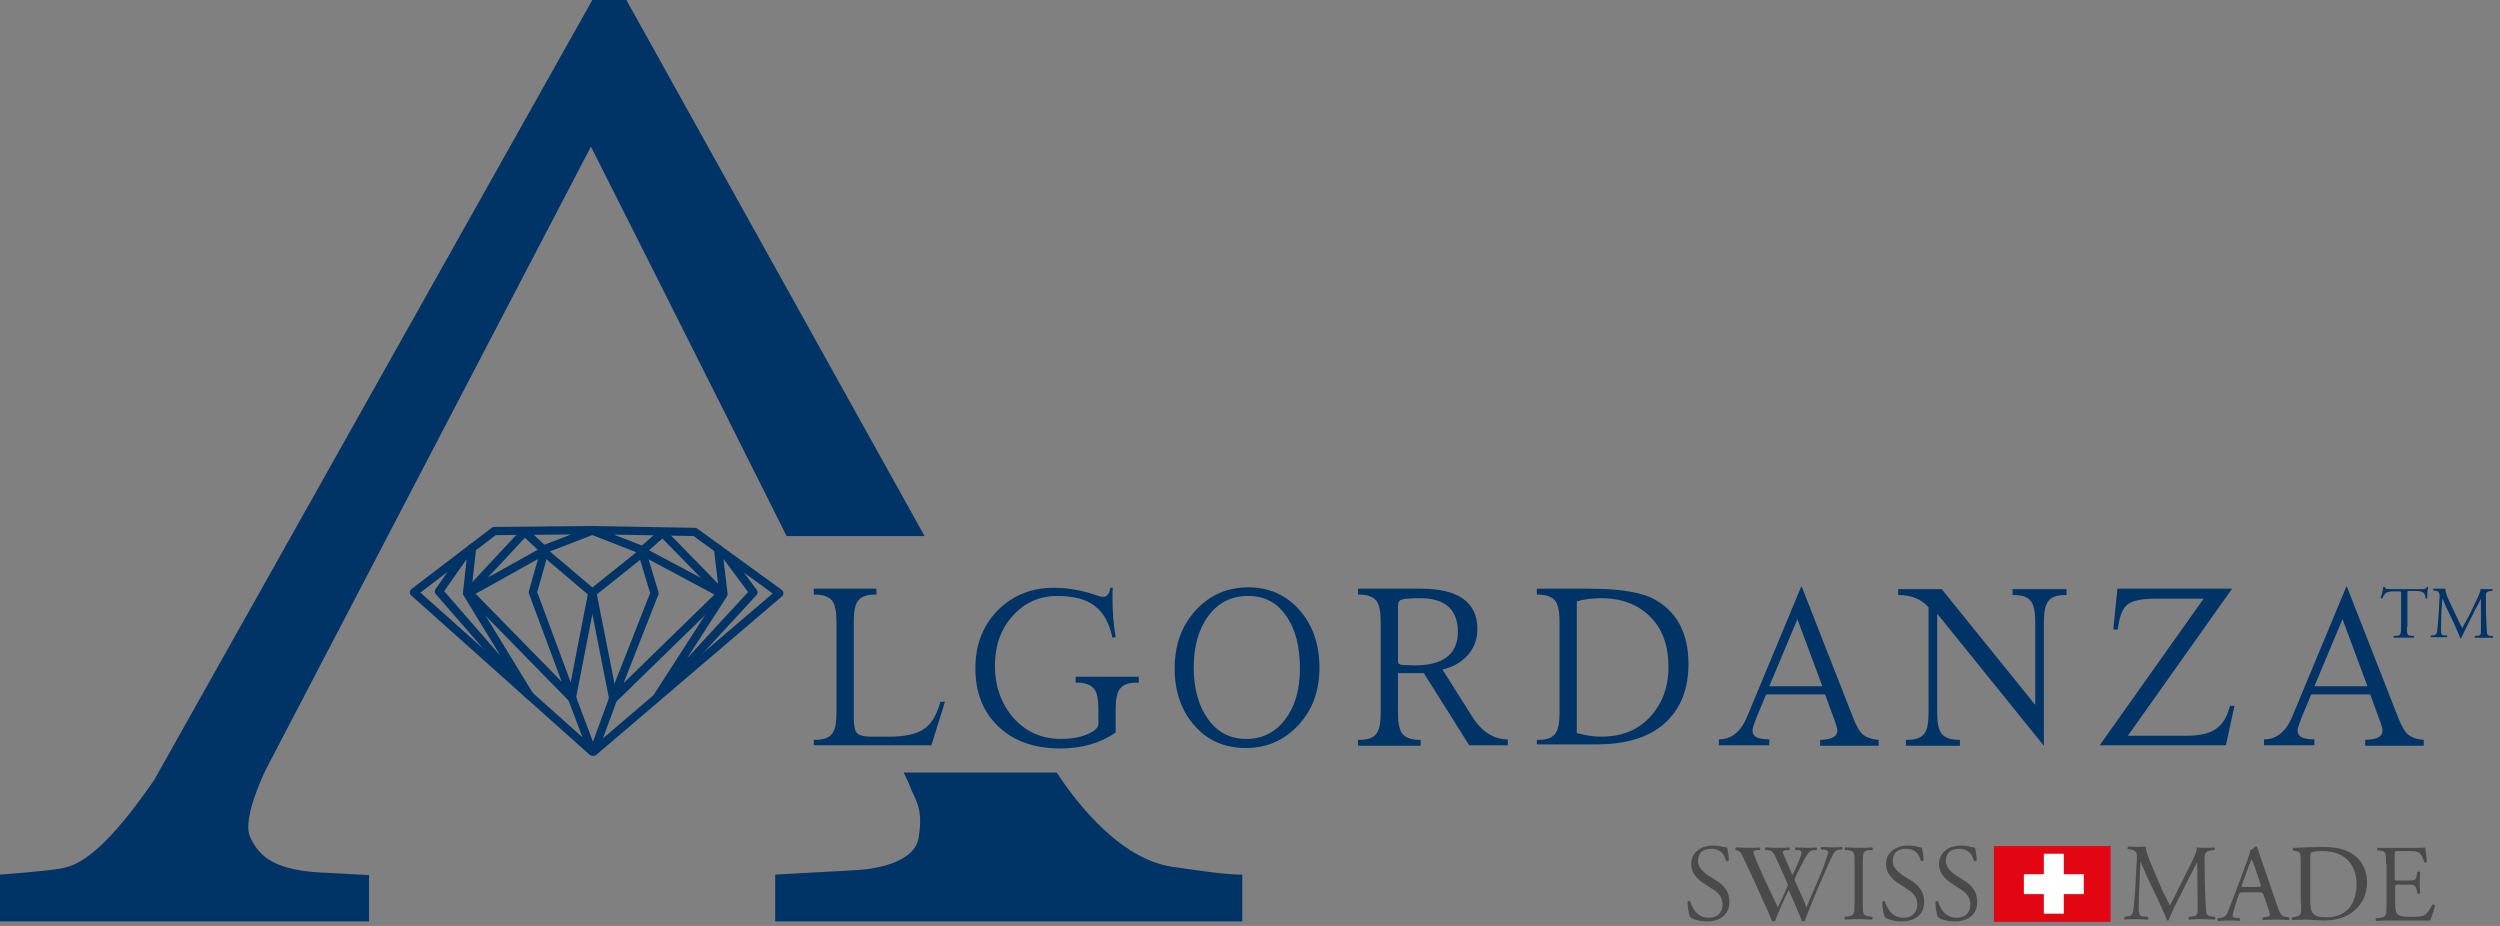 <?xml version="1.0" encoding="UTF-8"?> <svg xmlns="http://www.w3.org/2000/svg" width="243" height="90" viewBox="0 0 243 90"><rect x="0" y="0" width="243" height="90" fill="#808080" stroke="none"/><title>algordanaz-logo</title><g fill="none" fill-rule="evenodd"><path d="M57.44 14.25s10.325 20.47 19.016 37.853h13.412L60.882 0h-3.308L15 75.794c-5.56 8.118-8.03 8.427-9.22 8.647-1.192.222-5.78.575-5.78.575v4.544h35.868v-4.5l-4.103-.222c-5.118-.176-6.574-1.588-7.456-3.485-.84-1.853 1.587-6.662 1.587-6.662L57.44 14.25zm56.957 70.06c-5.206-.486-9.573-6-11.69-9.222h-14.87c.222.486.398.838.442.927.66 1.81 1.5 2.382 1.014 5.382-.44 3-6.044 3.177-6.044 3.177l-7.897.44v4.545h45.397v-4.545c-1.676.044-6.353-.706-6.353-.706z" fill="#036" fill-rule="nonzero"></path><path stroke="#036" stroke-width=".8" stroke-linecap="round" stroke-linejoin="round" d="M57.574 73.06l-17.34-15.486 7.81-5.956 9.662-.09-5.03 1.943 4.898 4.148-1.986 10.19z"></path><path stroke="#036" stroke-width=".8" stroke-linecap="round" stroke-linejoin="round" d="M45.53 57.574L51 51.706l1.94 1.81-1.146 4.058 3.838 10.323z"></path><path d="M45.176 53.912l-2.514 3.573 8.823 10.147-6.088-9.97.485-4.412m-.22 4.324l7.28-4.06" stroke="#036" stroke-width=".8" stroke-linecap="round" stroke-linejoin="round"></path><g stroke="#036" stroke-width=".8" stroke-linecap="round" stroke-linejoin="round"><path d="M57.706 73.06L75.75 57.66l-8.206-5.956-10.103-.177 5.207 2.03-5.073 4.058 2.03 10.28z"></path><path d="M70.147 57.662l-5.735-5.868-2.03 1.765 1.236 4.102-4.06 10.323z"></path><path d="M70.544 53.956l2.69 3.618-9.308 10.102 6.398-9.926-.53-4.412m.265 4.324L62.38 53.56"></path></g><path d="M91.853 68.206L90.53 72.44H79.102v-.528h.132c.794 0 1.324-.177 1.633-.574.308-.353.44-1.06.44-2.073V60.44c0-1.014-.132-1.675-.44-2.072-.31-.353-.84-.574-1.633-.574h-.132v-.573h6.088v.574h-.175c-.75 0-1.28.177-1.59.574-.307.353-.44 1.058-.44 2.073v9.266c0 .794.09 1.323.31 1.544.22.22.66.353 1.41.353h1.766c1.5 0 2.648-.265 3.354-.75.705-.485 1.235-1.368 1.588-2.647h.44zm16.323-11.118c-.044.265-.044.574-.044.927 0 1.367.09 2.69.31 3.926l-.31.045c-.308-1.41-.882-2.47-1.72-3.088-.838-.662-2.074-.97-3.662-.97-1.72 0-3.176.66-4.324 1.94-1.147 1.28-1.72 2.912-1.72 4.81 0 2.03.618 3.75 1.81 5.117 1.234 1.368 2.778 2.03 4.63 2.03.928 0 1.766-.133 2.516-.442.75-.308 1.103-.66 1.103-1.014v-1.412c0-.97-.133-1.677-.44-2.03-.31-.352-.84-.573-1.59-.573h-.176v-.574h6.13v.573h-.175c-.794 0-1.324.176-1.633.573-.308.353-.44 1.06-.44 2.03v2.25c-1.457 1.015-3.266 1.544-5.383 1.544-2.516 0-4.5-.706-6-2.118-1.5-1.41-2.25-3.308-2.25-5.69 0-2.25.705-4.104 2.16-5.604 1.456-1.456 3.265-2.206 5.427-2.206 1.324 0 2.69.22 4.103.706.353.133.574.177.75.177.353 0 .618-.31.662-.883h.264v-.044zm20.074 7.81c0 2.205-.662 4.102-2.03 5.558-1.367 1.5-3.088 2.25-5.117 2.25-2.03 0-3.706-.706-4.985-2.162-1.28-1.456-1.942-3.31-1.942-5.56 0-2.25.662-4.146 2.03-5.646 1.368-1.5 3.088-2.25 5.118-2.25 2.03 0 3.705.75 4.985 2.206 1.278 1.456 1.94 3.31 1.94 5.603zm-1.897.087c0-2.16-.44-3.882-1.368-5.16-.882-1.28-2.117-1.9-3.66-1.9-1.59 0-2.87.62-3.84 1.9-.97 1.278-1.456 2.954-1.456 5.072 0 2.074.485 3.75 1.41 5.03.928 1.28 2.163 1.897 3.707 1.897s2.78-.618 3.75-1.853c.97-1.28 1.456-2.91 1.456-4.985zm9.53.44v3.84c0 1.014.132 1.676.44 2.073.31.353.84.574 1.59.574h.175v.573H132v-.573h.132c.794 0 1.324-.177 1.633-.574.31-.353.44-1.06.44-2.073V60.44c0-1.014-.13-1.675-.44-2.072-.31-.353-.84-.574-1.633-.574H132v-.573h6.132c3.618 0 5.47 1.324 5.47 3.927 0 .97-.308 1.81-.926 2.515-.617.706-1.455 1.19-2.47 1.412l2.868 4.544c.926 1.5 2.117 2.25 3.485 2.25v.573h-3.75l-4.413-7.014h-2.515zm0-6.528v5.427c0 .176.176.308.485.308l1.147.044c2.78 0 4.19-1.102 4.19-3.264s-1.234-3.265-3.66-3.265c-.97 0-1.545.044-1.766.132-.265.044-.398.264-.398.617zm13.5 13.588v-.573h.132c.794 0 1.323-.177 1.632-.574.31-.353.44-1.06.44-2.073V60.44c0-1.014-.13-1.675-.44-2.072-.31-.353-.838-.574-1.632-.574h-.133v-.573h5.074c3.044 0 5.206.354 6.485 1.104 2.12 1.235 3.178 3.308 3.178 6.22 0 2.47-.794 4.412-2.34 5.78-1.543 1.367-3.75 2.03-6.616 2.03h-5.78v.13zm3.882-14.03V71.25c.75.22 1.588.353 2.426.353 1.898 0 3.486-.618 4.678-1.897 1.19-1.28 1.808-2.912 1.808-4.897 0-2.03-.573-3.663-1.764-4.854-1.19-1.19-2.78-1.81-4.765-1.81-.882 0-1.676.09-2.382.31zm21.838-1.5l5.03 12.84c.308.793.617 1.323.97 1.63.353.266.838.443 1.5.487v.573h-5.69v-.573h.13c1.06-.044 1.545-.353 1.545-.883 0-.22-.088-.53-.22-.883l-.97-2.647h-5.736l-.97 2.338c-.22.574-.354.97-.354 1.19 0 .575.53.84 1.633.84v.573h-4.896v-.572c1.235 0 2.16-.75 2.78-2.294l5.25-12.618zm-3.132 9.75h5.162l-2.426-6.53-2.735 6.53zm26.692 5.78l-10.368-12.838v9.618c0 1.014.132 1.676.44 2.073.31.353.84.574 1.634.574h.132v.573h-5.25v-.573h.132c.794 0 1.324-.177 1.633-.574.31-.353.44-1.06.44-2.073V59.03c-.705-.795-1.676-1.192-2.823-1.192h-.132v-.573h4.235l9.09 11.25V60.44c0-.97-.134-1.675-.443-2.028-.308-.397-.838-.574-1.632-.574h-.132v-.573h5.25v.573h-.133c-.794 0-1.323.177-1.632.574-.31.397-.44 1.06-.44 2.03v12.043zm18.264-15.22l-10.102 14.25h5.69c1.28 0 2.25-.22 2.868-.662.662-.44 1.103-1.19 1.368-2.25h.44l-.837 3.838h-12.265l10.103-14.25h-4.675c-1.324 0-2.25.178-2.736.575-.486.397-.795 1.19-.927 2.426h-.44l.396-3.97h11.116v.045zm11.162-.31l5.03 12.84c.308.793.617 1.323.97 1.63.353.266.838.443 1.5.487v.573h-5.69v-.573h.13c1.06-.044 1.546-.353 1.546-.883 0-.22-.09-.53-.22-.883l-.972-2.647h-5.735l-.97 2.338c-.22.574-.353.97-.353 1.19 0 .575.53.84 1.632.84v.573h-4.897v-.572c1.234 0 2.16-.75 2.778-2.294l5.25-12.618zm-3.132 9.75h5.162l-2.427-6.53-2.734 6.53z" fill="#036" fill-rule="nonzero"></path><g fill-rule="nonzero"><path fill="#E20613" d="M193.81 82.235h11.337v7.368H193.81"></path><path fill="#FFF" d="M198.662 82.985h1.94v5.824h-1.94"></path><path fill="#FFF" d="M196.72 84.97h5.824v1.942h-5.823"></path><path d="M165.926 89.56c-.882 0-1.455-.266-1.632-.398-.132-.22-.265-.97-.265-1.5.044-.088.22-.088.264-.044.177.53.574 1.588 1.81 1.588.88 0 1.322-.574 1.322-1.235 0-.485-.088-.97-.882-1.5l-1.015-.66c-.53-.354-1.148-.972-1.148-1.81 0-1.015.794-1.81 2.162-1.81.31 0 .706.045.97.134.133.044.265.044.354.044.088.264.176.838.176 1.28-.044.043-.22.087-.265.043-.133-.528-.442-1.19-1.456-1.19-1.06 0-1.28.706-1.28 1.19 0 .62.53 1.06.882 1.325l.84.53c.66.396 1.322 1.014 1.322 2.03.088 1.19-.794 1.984-2.162 1.984zm2.78-6.928c-.044-.044-.044-.22.044-.264.265 0 .75.044 1.103.044.31 0 .838 0 1.19-.044.09.044.09.176 0 .264h-.264c-.22 0-.354.09-.354.177 0 .13.22.66.53 1.41.573 1.324 1.235 2.648 1.853 3.97.264-.528.528-1.102.793-1.72.088-.22.176-.396.176-.44 0-.045-.045-.133-.09-.265-.352-.84-.75-1.677-1.146-2.56-.176-.308-.31-.53-.662-.573h-.264c-.09-.088-.044-.22 0-.264.308 0 .706.044 1.147.044.53 0 .926 0 1.147-.044.088.044.088.176 0 .264h-.265c-.397.044-.44.09-.22.574.22.53.53 1.19.794 1.853.22-.398.398-.795.618-1.37.397-.88.31-1.014 0-1.058h-.31c-.087-.088-.043-.22 0-.264.266 0 .62.044 1.016.044.353 0 .794 0 1.015-.044.087.044.087.176 0 .264h-.31c-.44.044-.618.53-.882.927-.22.396-.662 1.322-.84 1.675-.043.09-.087.22-.087.265 0 .044 0 .132.09.265.352.794.75 1.588 1.058 2.426.31-.75.618-1.5.97-2.25.22-.528.795-1.896.84-2.116.13-.398.308-.84.308-.97 0-.133-.132-.222-.353-.266h-.31c-.087-.088-.087-.22 0-.264.398 0 .707.044 1.016.044.396 0 .705 0 .97-.044.088.044.088.176 0 .264h-.22c-.53.044-.62.353-1.28 1.853l-.795 1.81c-.44 1.06-.882 2.118-1.323 3.265-.044 0-.088.044-.133.044-.045 0-.09 0-.133-.045-.353-.927-.97-2.25-1.28-3-.396.794-1.014 2.117-1.323 3-.044 0-.088.044-.132.044-.044 0-.088 0-.177-.045-.176-.44-.573-1.412-.75-1.72-.66-1.457-1.323-2.957-2.03-4.413-.22-.44-.308-.706-.793-.75h.044zM180.266 84c0-1.103 0-1.324-.663-1.368h-.265c-.044-.044-.044-.22 0-.264.53 0 .883.044 1.324.044.44 0 .794 0 1.323-.044.044.044.09.22 0 .264h-.264c-.617.044-.66.22-.66 1.368v3.75c0 1.103 0 1.28.66 1.324l.265.044c.044.044.044.22 0 .264-.53 0-.882-.044-1.323-.044-.44 0-.794 0-1.324.044-.044-.044-.088-.22 0-.264l.265-.044c.618-.09.662-.22.662-1.324V84zm4.587 5.56c-.882 0-1.456-.266-1.632-.398-.132-.22-.264-.97-.264-1.5.044-.088.22-.088.265-.044.177.53.574 1.588 1.81 1.588.882 0 1.323-.574 1.323-1.235 0-.485-.088-.97-.882-1.5l-1.014-.66c-.53-.354-1.147-.972-1.147-1.81 0-1.015.793-1.81 2.16-1.81.31 0 .706.045.97.134.134.044.266.044.354.044.088.264.177.838.177 1.28-.044.043-.22.087-.264.043-.132-.528-.44-1.19-1.456-1.19-1.06 0-1.28.706-1.28 1.19 0 .62.53 1.06.883 1.325l.838.53c.663.396 1.325 1.014 1.325 2.03.088 1.19-.794 1.984-2.162 1.984zm5.162 0c-.883 0-1.456-.266-1.633-.398-.132-.22-.264-.97-.264-1.5.044-.088.22-.088.264-.044.177.53.574 1.588 1.81 1.588.882 0 1.323-.574 1.323-1.235 0-.485-.09-.97-.883-1.5l-1.014-.66c-.53-.354-1.147-.972-1.147-1.81 0-1.015.795-1.81 2.162-1.81.31 0 .706.045.97.134.133.044.266.044.354.044.088.264.176.838.176 1.28-.044.043-.22.087-.264.043-.133-.528-.442-1.19-1.456-1.19-1.06 0-1.28.706-1.28 1.19 0 .62.53 1.06.883 1.325l.838.53c.662.396 1.323 1.014 1.323 2.03.09 1.19-.794 1.984-2.16 1.984zm20.16-3c.266.484.487.97.75 1.455.266-.486.53-1.06.796-1.59l1.015-2.028c.486-.97.794-1.544.794-2.03.352.045.573.045.794.045.264 0 .617 0 .926-.044.044.044.044.22 0 .264h-.22c-.662.09-.75.265-.75 1.015 0 1.103.044 3.088.132 4.588.044.53 0 .794.53.84l.352.043c.044.044.044.22 0 .264-.44 0-.882-.044-1.235-.044-.354 0-.84 0-1.28.044-.09-.044-.09-.22 0-.264l.308-.044c.53-.045.53-.22.53-.883l-.044-4.41c-.09.132-.486.97-.706 1.367L211.94 87c-.484.926-.97 1.94-1.146 2.426 0 .045-.044.045-.088.045 0 0-.088 0-.088-.044-.177-.573-.706-1.588-.927-2.117l-.97-2.03c-.22-.486-.44-1.06-.66-1.545-.045.662-.09 1.28-.09 1.897-.044.662-.088 1.59-.088 2.47 0 .795.044.972.486.972l.397.044c.088.044.044.22 0 .264-.353 0-.794-.044-1.19-.044-.354 0-.707 0-1.06.044-.044-.044-.09-.22 0-.264l.22-.044c.44-.045.574-.133.662-.883.044-.705.132-1.278.177-2.337.044-.882.088-1.765.132-2.382 0-.66-.044-.794-.706-.926h-.176c-.045-.044-.045-.22.044-.265.308 0 .573.044.838.044s.53 0 .882-.045c-.044.396.22 1.058.53 1.764l1.058 2.515zm8.428-2.428c.132-.308.22-.573.265-.617.044.132.176.397.264.66l.574 1.722c.088.265.088.31-.22.31h-1.324c-.31 0-.31 0-.22-.266l.66-1.808zm1.897 4.236c.088.264.132.44.132.573 0 .09-.132.178-.353.178l-.31.044c-.088.044-.044.22 0 .264.31 0 .706-.044 1.236-.044.485 0 .838 0 1.28.044.043-.044.088-.22 0-.264l-.265-.044c-.44-.044-.573-.22-.882-1.103l-1.456-4.236c-.176-.486-.308-.97-.485-1.412 0-.09-.088-.09-.176-.09-.132.134-.308.31-.53.398.045.177-.043.353-.175.75l-1.06 2.868c-.44 1.19-.75 1.853-.926 2.382-.133.398-.398.486-.618.53l-.353.044c-.045.044-.045.22 0 .265.264 0 .66-.044 1.014-.044.485 0 .838 0 1.102.045.09-.044.09-.22 0-.265l-.352-.044c-.265 0-.31-.088-.31-.22 0-.133.09-.398.22-.883L217.59 87c.088-.22.133-.265.397-.265h1.59c.307 0 .35.044.44.265l.485 1.368zm4.06-4.72c0-.486 0-.75.087-.795.088-.044.44-.132 1.06-.132 2.778 0 3.352 1.986 3.352 3.133 0 1.985-.928 3.31-2.957 3.31-.662 0-1.06-.09-1.324-.442-.177-.264-.22-.573-.22-1.146v-3.927zm-.884 4.146c0 1.103 0 1.235-.617 1.324l-.266.044c-.044.044-.044.22 0 .264.485 0 .882-.044 1.324-.044.176 0 .44 0 .75.044.308 0 .617.045.97.045.794 0 1.677-.132 2.383-.53 1.192-.66 1.854-1.808 1.854-3.175 0-1.412-.706-2.603-2.162-3.133-.706-.264-1.456-.308-2.338-.308-.883 0-1.765.044-2.648.088-.088.044-.088.22 0 .264l.22.045c.442.045.486.265.486 1.015v4.06h.044zm8.25-3.794c0-1.103 0-1.28-.66-1.324h-.178c-.044-.044-.044-.22 0-.264h3.22c.663 0 1.324 0 1.413-.044.045.176.133.926.177 1.41-.044.046-.22.09-.265 0-.176-.484-.264-.88-.794-1.013-.22-.044-.573-.044-1.014-.044h-.75c-.31 0-.31 0-.31.442v2.117c0 .308.045.308.354.308h.617c.44 0 .794 0 .883-.044.132-.044.22-.088.264-.353l.09-.44c.043-.044.22-.044.263 0 0 .265-.044.662-.044 1.06 0 .396.045.793.045 1.014-.044.088-.22.088-.264 0l-.088-.398c-.044-.176-.132-.352-.308-.397-.133-.045-.398-.045-.795-.045h-.618c-.31 0-.353 0-.353.265v1.5c0 .574.043.926.22 1.103.132.132.352.265 1.28.265.793 0 1.102-.044 1.366-.177.177-.087.486-.484.75-1.014.09-.044.22 0 .265.09-.087.352-.352 1.19-.484 1.455h-3.794c-.44 0-.794 0-1.456.045-.044-.044-.088-.22 0-.265l.353-.044c.616-.044.66-.22.66-1.324V84h-.044z" fill="#4A4A4A"></path></g><path d="M233.956 60.926c0 .75 0 .84.44.883h.222c.044.043.044.175 0 .175h-1.942c-.044 0-.044-.132 0-.176h.265c.398-.045.442-.134.442-.884v-3.22c0-.22 0-.22-.22-.22h-.397c-.31 0-.706 0-.883.176-.176.176-.264.31-.308.485-.045.044-.177 0-.177-.044.132-.31.22-.794.265-1.06h.132c.044.222.265.222.618.222h2.912c.397 0 .44 0 .573-.22h.132c-.09.308-.133.88-.09 1.102-.043.044-.13.044-.175 0 0-.176-.09-.44-.177-.53-.176-.132-.44-.176-.838-.176h-.53c-.22 0-.22 0-.22.266v3.22h-.044zm4.897-.838c.176.353.31.662.485.97.177-.352.353-.705.574-1.058l.662-1.368c.308-.66.53-1.058.53-1.367h1.146c.044.044.044.132 0 .176h-.132c-.442.045-.53.178-.486.663 0 .75 0 2.073.09 3.132 0 .353 0 .53.352.574h.22c.044.043.044.13 0 .175h-1.72c-.045-.044-.045-.132 0-.176h.22c.353-.045.353-.134.353-.62v-3c-.044.09-.31.663-.485.928l-.618 1.235c-.31.618-.662 1.323-.794 1.632 0 0-.044.044-.088.044 0 0-.044 0-.044-.045-.133-.397-.486-1.103-.618-1.456l-.662-1.368c-.132-.31-.31-.706-.44-1.015-.045.44-.045.882-.09 1.28 0 .44-.043 1.058-.043 1.676 0 .53.044.662.31.662h.263c.044.044.044.176 0 .176h-1.544c-.044-.043-.044-.13 0-.175h.177c.31-.044.398-.09.442-.574.044-.484.088-.88.132-1.587.044-.574.044-1.19.088-1.588 0-.44-.044-.53-.485-.618h-.132c-.044-.044-.044-.132.044-.176h1.146c-.044.265.132.706.353 1.192l.793 1.676z" fill="#036" fill-rule="nonzero"></path></g></svg> 